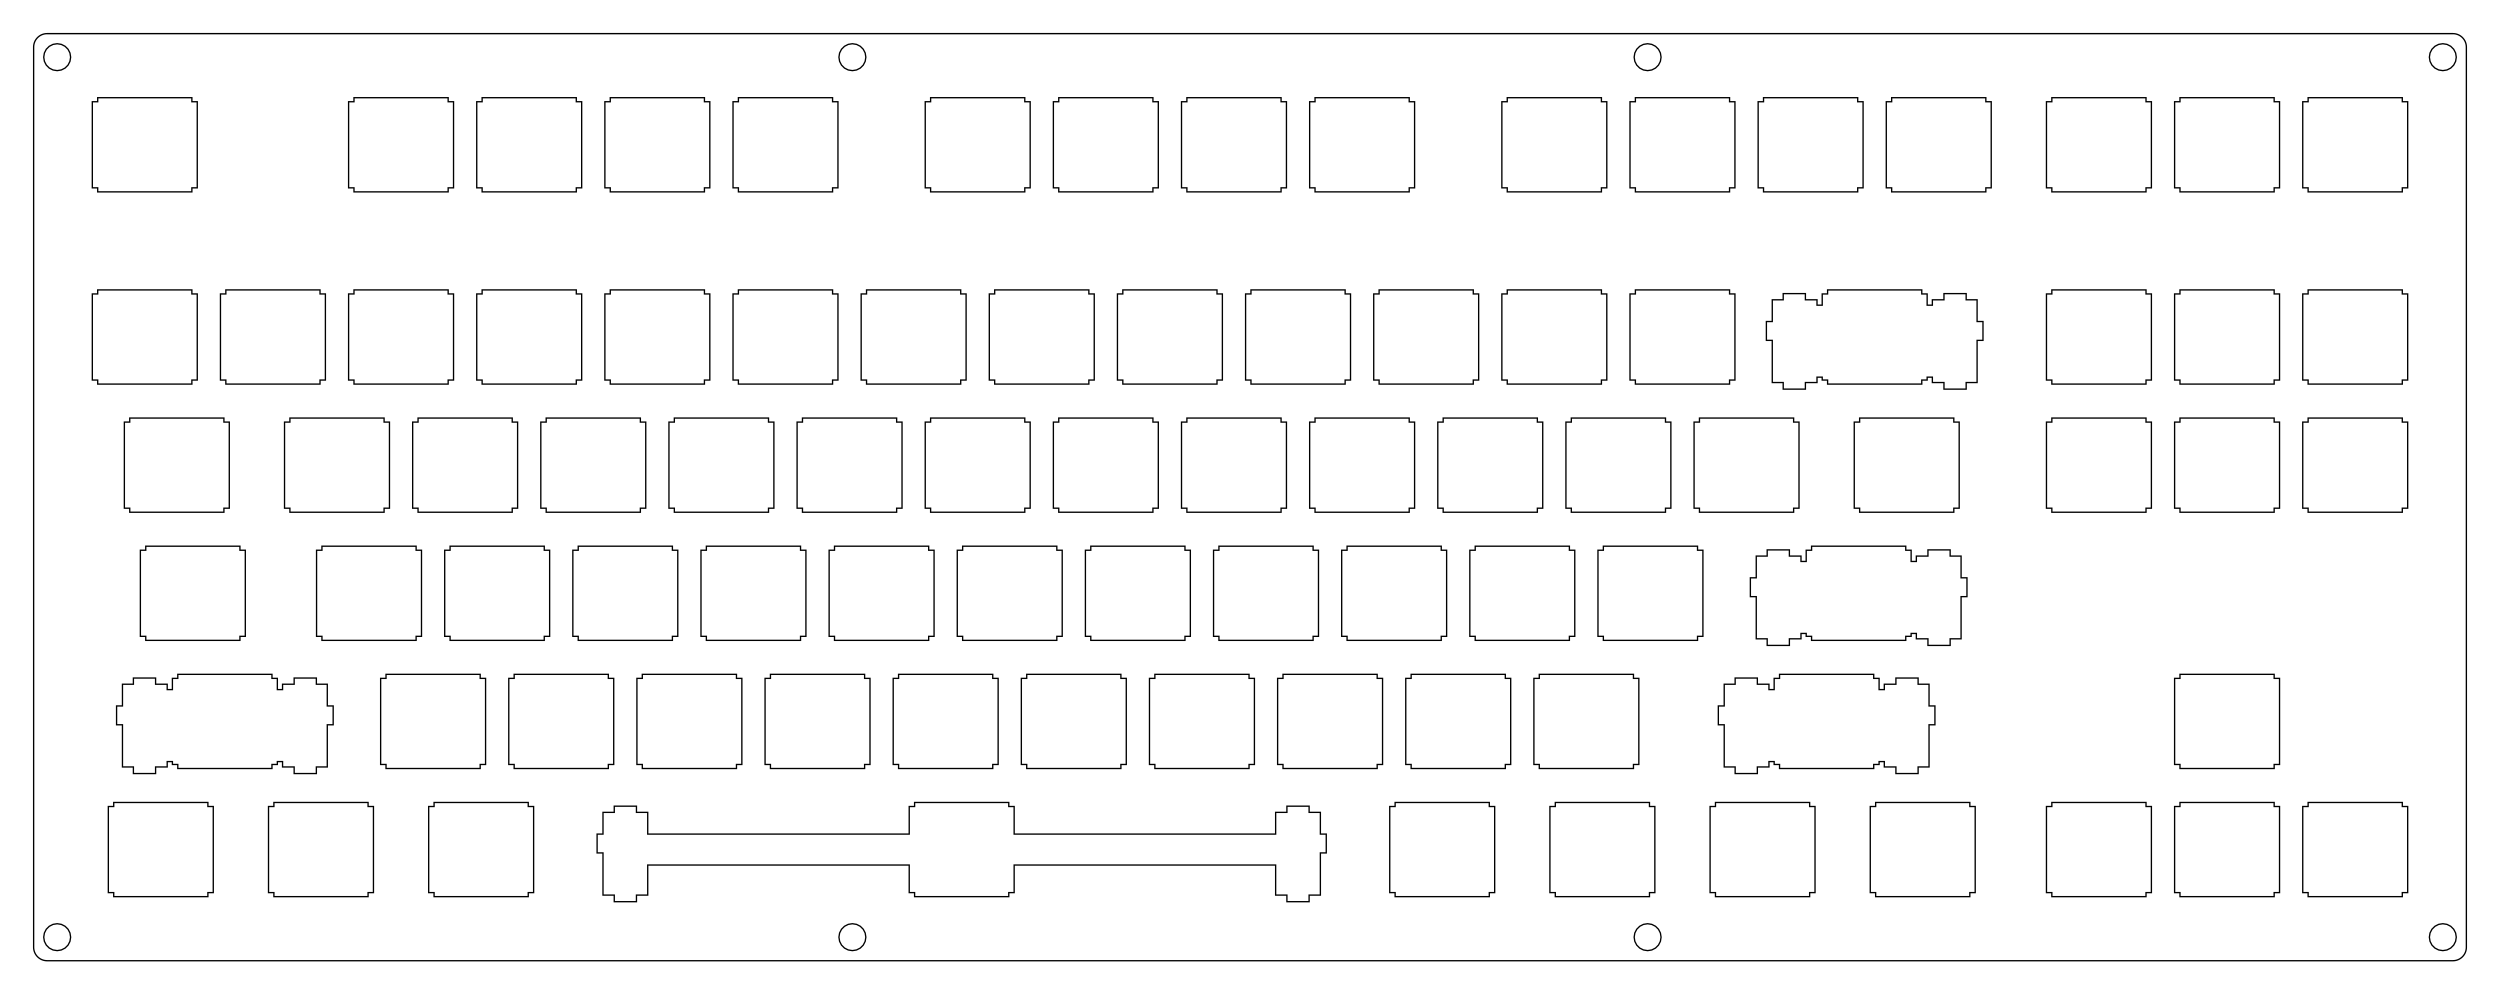 <?xml version="1.0"?>
<!-- Generated by SVGo -->
<svg width="371.663mm" height="147.825mm"
     viewBox="0.000 0.000 371.663 147.825"
     xmlns="http://www.w3.org/2000/svg" 
     xmlns:xlink="http://www.w3.org/1999/xlink">
<polygon points="364.663,5.000 364.819,5.006 364.975,5.025 365.129,5.055 365.281,5.098 365.428,5.152 365.570,5.218 365.707,5.295 365.838,5.382 365.961,5.479 366.077,5.586 366.183,5.701 366.281,5.824 366.368,5.955 366.445,6.092 366.510,6.235 366.565,6.382 366.607,6.533 366.638,6.687 366.656,6.843 366.663,7.000 366.663,140.825 366.656,140.982 366.638,141.138 366.607,141.292 366.565,141.443 366.510,141.590 366.445,141.733 366.368,141.870 366.281,142.001 366.183,142.124 366.077,142.239 365.961,142.346 365.838,142.443 365.707,142.530 365.570,142.607 365.428,142.673 365.281,142.727 365.129,142.770 364.975,142.800 364.819,142.819 364.662,142.825 7.000,142.825 6.843,142.819 6.687,142.800 6.533,142.770 6.382,142.727 6.235,142.673 6.092,142.607 5.955,142.530 5.824,142.443 5.701,142.346 5.586,142.239 5.479,142.124 5.382,142.001 5.295,141.870 5.218,141.733 5.152,141.590 5.098,141.443 5.055,141.292 5.025,141.138 5.006,140.982 5.000,140.825 5.000,7.000 5.006,6.843 5.025,6.687 5.055,6.533 5.098,6.382 5.152,6.235 5.218,6.092 5.295,5.955 5.382,5.824 5.479,5.701 5.586,5.586 5.701,5.479 5.824,5.382 5.955,5.295 6.092,5.218 6.235,5.152 6.382,5.098 6.533,5.055 6.687,5.025 6.843,5.006 7.000,5.000" style="fill:none;stroke-width:0.2;stroke:black"/>
<polygon points="126.721,6.500 127.339,6.598 127.896,6.882 128.339,7.324 128.623,7.882 128.721,8.500 128.623,9.118 128.339,9.676 127.896,10.118 127.339,10.402 126.721,10.500 126.103,10.402 125.545,10.118 125.103,9.676 124.819,9.118 124.721,8.500 124.819,7.882 125.103,7.324 125.545,6.882 126.103,6.598" style="fill:none;stroke-width:0.2;stroke:black"/>
<polygon points="244.942,6.500 245.560,6.598 246.117,6.882 246.560,7.324 246.844,7.882 246.942,8.500 246.844,9.118 246.560,9.676 246.117,10.118 245.560,10.402 244.942,10.500 244.324,10.402 243.766,10.118 243.324,9.676 243.040,9.118 242.942,8.500 243.040,7.882 243.324,7.324 243.766,6.882 244.324,6.598" style="fill:none;stroke-width:0.2;stroke:black"/>
<polygon points="363.163,6.500 363.781,6.598 364.338,6.882 364.781,7.324 365.065,7.882 365.163,8.500 365.065,9.118 364.781,9.676 364.338,10.118 363.781,10.402 363.163,10.500 362.544,10.402 361.987,10.118 361.544,9.676 361.260,9.118 361.163,8.500 361.260,7.882 361.544,7.324 361.987,6.882 362.544,6.598" style="fill:none;stroke-width:0.2;stroke:black"/>
<polygon points="363.163,137.325 363.781,137.423 364.338,137.707 364.781,138.149 365.065,138.707 365.163,139.325 365.065,139.943 364.781,140.501 364.338,140.943 363.781,141.227 363.163,141.325 362.544,141.227 361.987,140.943 361.544,140.501 361.260,139.943 361.163,139.325 361.260,138.707 361.544,138.149 361.987,137.707 362.544,137.423" style="fill:none;stroke-width:0.2;stroke:black"/>
<polygon points="244.942,137.325 245.560,137.423 246.117,137.707 246.560,138.149 246.844,138.707 246.942,139.325 246.844,139.943 246.560,140.501 246.117,140.943 245.560,141.227 244.942,141.325 244.324,141.227 243.766,140.943 243.324,140.501 243.040,139.943 242.942,139.325 243.040,138.707 243.324,138.149 243.766,137.707 244.324,137.423" style="fill:none;stroke-width:0.2;stroke:black"/>
<polygon points="126.721,137.325 127.339,137.423 127.896,137.707 128.339,138.149 128.623,138.707 128.721,139.325 128.623,139.943 128.339,140.501 127.896,140.943 127.339,141.227 126.721,141.325 126.103,141.227 125.545,140.943 125.103,140.501 124.819,139.943 124.721,139.325 124.819,138.707 125.103,138.149 125.545,137.707 126.103,137.423" style="fill:none;stroke-width:0.2;stroke:black"/>
<polygon points="8.500,137.325 9.118,137.423 9.676,137.707 10.118,138.149 10.402,138.707 10.500,139.325 10.402,139.943 10.118,140.501 9.676,140.943 9.118,141.227 8.500,141.325 7.882,141.227 7.324,140.943 6.882,140.501 6.598,139.943 6.500,139.325 6.598,138.707 6.882,138.149 7.324,137.707 7.882,137.423" style="fill:none;stroke-width:0.2;stroke:black"/>
<polygon points="8.500,6.500 9.118,6.598 9.676,6.882 10.118,7.324 10.402,7.882 10.500,8.500 10.402,9.118 10.118,9.676 9.676,10.118 9.118,10.402 8.500,10.500 7.882,10.402 7.324,10.118 6.882,9.676 6.598,9.118 6.500,8.500 6.598,7.882 6.882,7.324 7.324,6.882 7.882,6.598" style="fill:none;stroke-width:0.2;stroke:black"/>
<polygon points="28.525,27.925 28.525,28.525 14.525,28.525 14.525,27.925 13.725,27.925 13.725,15.125 14.525,15.125 14.525,14.525 28.525,14.525 28.525,15.125 29.325,15.125 29.325,27.925" style="fill:none;stroke-width:0.2;stroke:black"/>
<polygon points="28.525,56.500 28.525,57.100 14.525,57.100 14.525,56.500 13.725,56.500 13.725,43.700 14.525,43.700 14.525,43.100 28.525,43.100 28.525,43.700 29.325,43.700 29.325,56.500" style="fill:none;stroke-width:0.2;stroke:black"/>
<polygon points="30.906,132.700 30.906,133.300 16.906,133.300 16.906,132.700 16.106,132.700 16.106,119.900 16.906,119.900 16.906,119.300 30.906,119.300 30.906,119.900 31.706,119.900 31.706,132.700" style="fill:none;stroke-width:0.2;stroke:black"/>
<polygon points="33.288,75.550 33.288,76.150 19.288,76.150 19.288,75.550 18.488,75.550 18.488,62.750 19.288,62.750 19.288,62.150 33.288,62.150 33.288,62.750 34.087,62.750 34.087,75.550" style="fill:none;stroke-width:0.2;stroke:black"/>
<polygon points="35.669,94.600 35.669,95.200 21.669,95.200 21.669,94.600 20.869,94.600 20.869,81.800 21.669,81.800 21.669,81.200 35.669,81.200 35.669,81.800 36.469,81.800 36.469,94.600" style="fill:none;stroke-width:0.2;stroke:black"/>
<polygon points="47.575,56.500 47.575,57.100 33.575,57.100 33.575,56.500 32.775,56.500 32.775,43.700 33.575,43.700 33.575,43.100 47.575,43.100 47.575,43.700 48.375,43.700 48.375,56.500" style="fill:none;stroke-width:0.2;stroke:black"/>
<polygon points="48.656,107.750 48.656,114.020 47.031,114.020 47.031,115.000 43.731,115.000 43.731,114.020 42.006,114.020 42.006,113.220 41.231,113.220 41.231,113.650 40.431,113.650 40.431,114.250 26.431,114.250 26.431,113.650 25.631,113.650 25.631,113.220 24.856,113.220 24.856,114.020 23.131,114.020 23.131,115.000 19.831,115.000 19.831,114.020 18.206,114.020 18.206,107.750 17.331,107.750 17.331,104.950 18.206,104.950 18.206,101.720 19.831,101.720 19.831,100.800 23.131,100.800 23.131,101.720 24.856,101.720 24.856,102.520 25.631,102.520 25.631,100.850 26.431,100.850 26.431,100.250 40.431,100.250 40.431,100.850 41.231,100.850 41.231,102.520 42.006,102.520 42.006,101.720 43.731,101.720 43.731,100.800 47.031,100.800 47.031,101.720 48.656,101.720 48.656,104.950 49.531,104.950 49.531,107.750" style="fill:none;stroke-width:0.2;stroke:black"/>
<polygon points="54.719,132.700 54.719,133.300 40.719,133.300 40.719,132.700 39.919,132.700 39.919,119.900 40.719,119.900 40.719,119.300 54.719,119.300 54.719,119.900 55.519,119.900 55.519,132.700" style="fill:none;stroke-width:0.2;stroke:black"/>
<polygon points="57.100,75.550 57.100,76.150 43.100,76.150 43.100,75.550 42.300,75.550 42.300,62.750 43.100,62.750 43.100,62.150 57.100,62.150 57.100,62.750 57.900,62.750 57.900,75.550" style="fill:none;stroke-width:0.2;stroke:black"/>
<polygon points="61.862,94.600 61.862,95.200 47.862,95.200 47.862,94.600 47.062,94.600 47.062,81.800 47.862,81.800 47.862,81.200 61.862,81.200 61.862,81.800 62.662,81.800 62.662,94.600" style="fill:none;stroke-width:0.2;stroke:black"/>
<polygon points="66.625,27.925 66.625,28.525 52.625,28.525 52.625,27.925 51.825,27.925 51.825,15.125 52.625,15.125 52.625,14.525 66.625,14.525 66.625,15.125 67.425,15.125 67.425,27.925" style="fill:none;stroke-width:0.2;stroke:black"/>
<polygon points="66.625,56.500 66.625,57.100 52.625,57.100 52.625,56.500 51.825,56.500 51.825,43.700 52.625,43.700 52.625,43.100 66.625,43.100 66.625,43.700 67.425,43.700 67.425,56.500" style="fill:none;stroke-width:0.2;stroke:black"/>
<polygon points="71.388,113.650 71.388,114.250 57.388,114.250 57.388,113.650 56.588,113.650 56.588,100.850 57.388,100.850 57.388,100.250 71.388,100.250 71.388,100.850 72.188,100.850 72.188,113.650" style="fill:none;stroke-width:0.2;stroke:black"/>
<polygon points="76.150,75.550 76.150,76.150 62.150,76.150 62.150,75.550 61.350,75.550 61.350,62.750 62.150,62.750 62.150,62.150 76.150,62.150 76.150,62.750 76.950,62.750 76.950,75.550" style="fill:none;stroke-width:0.2;stroke:black"/>
<polygon points="78.531,132.700 78.531,133.300 64.531,133.300 64.531,132.700 63.731,132.700 63.731,119.900 64.531,119.900 64.531,119.300 78.531,119.300 78.531,119.900 79.331,119.900 79.331,132.700" style="fill:none;stroke-width:0.2;stroke:black"/>
<polygon points="80.912,94.600 80.912,95.200 66.912,95.200 66.912,94.600 66.112,94.600 66.112,81.800 66.912,81.800 66.912,81.200 80.912,81.200 80.912,81.800 81.712,81.800 81.712,94.600" style="fill:none;stroke-width:0.2;stroke:black"/>
<polygon points="85.675,27.925 85.675,28.525 71.675,28.525 71.675,27.925 70.875,27.925 70.875,15.125 71.675,15.125 71.675,14.525 85.675,14.525 85.675,15.125 86.475,15.125 86.475,27.925" style="fill:none;stroke-width:0.2;stroke:black"/>
<polygon points="85.675,56.500 85.675,57.100 71.675,57.100 71.675,56.500 70.875,56.500 70.875,43.700 71.675,43.700 71.675,43.100 85.675,43.100 85.675,43.700 86.475,43.700 86.475,56.500" style="fill:none;stroke-width:0.2;stroke:black"/>
<polygon points="90.438,113.650 90.438,114.250 76.438,114.250 76.438,113.650 75.638,113.650 75.638,100.850 76.438,100.850 76.438,100.250 90.438,100.250 90.438,100.850 91.238,100.850 91.238,113.650" style="fill:none;stroke-width:0.2;stroke:black"/>
<polygon points="95.200,75.550 95.200,76.150 81.200,76.150 81.200,75.550 80.400,75.550 80.400,62.750 81.200,62.750 81.200,62.150 95.200,62.150 95.200,62.750 96.000,62.750 96.000,75.550" style="fill:none;stroke-width:0.2;stroke:black"/>
<polygon points="99.962,94.600 99.962,95.200 85.962,95.200 85.962,94.600 85.162,94.600 85.162,81.800 85.962,81.800 85.962,81.200 99.962,81.200 99.962,81.800 100.762,81.800 100.762,94.600" style="fill:none;stroke-width:0.2;stroke:black"/>
<polygon points="104.725,27.925 104.725,28.525 90.725,28.525 90.725,27.925 89.925,27.925 89.925,15.125 90.725,15.125 90.725,14.525 104.725,14.525 104.725,15.125 105.525,15.125 105.525,27.925" style="fill:none;stroke-width:0.2;stroke:black"/>
<polygon points="104.725,56.500 104.725,57.100 90.725,57.100 90.725,56.500 89.925,56.500 89.925,43.700 90.725,43.700 90.725,43.100 104.725,43.100 104.725,43.700 105.525,43.700 105.525,56.500" style="fill:none;stroke-width:0.2;stroke:black"/>
<polygon points="109.488,113.650 109.488,114.250 95.488,114.250 95.488,113.650 94.688,113.650 94.688,100.850 95.488,100.850 95.488,100.250 109.488,100.250 109.488,100.850 110.288,100.850 110.288,113.650" style="fill:none;stroke-width:0.2;stroke:black"/>
<polygon points="114.250,75.550 114.250,76.150 100.250,76.150 100.250,75.550 99.450,75.550 99.450,62.750 100.250,62.750 100.250,62.150 114.250,62.150 114.250,62.750 115.050,62.750 115.050,75.550" style="fill:none;stroke-width:0.2;stroke:black"/>
<polygon points="119.012,94.600 119.012,95.200 105.012,95.200 105.012,94.600 104.212,94.600 104.212,81.800 105.012,81.800 105.012,81.200 119.012,81.200 119.012,81.800 119.812,81.800 119.812,94.600" style="fill:none;stroke-width:0.2;stroke:black"/>
<polygon points="123.775,27.925 123.775,28.525 109.775,28.525 109.775,27.925 108.975,27.925 108.975,15.125 109.775,15.125 109.775,14.525 123.775,14.525 123.775,15.125 124.575,15.125 124.575,27.925" style="fill:none;stroke-width:0.2;stroke:black"/>
<polygon points="123.775,56.500 123.775,57.100 109.775,57.100 109.775,56.500 108.975,56.500 108.975,43.700 109.775,43.700 109.775,43.100 123.775,43.100 123.775,43.700 124.575,43.700 124.575,56.500" style="fill:none;stroke-width:0.2;stroke:black"/>
<polygon points="128.538,113.650 128.538,114.250 114.538,114.250 114.538,113.650 113.738,113.650 113.738,100.850 114.538,100.850 114.538,100.250 128.538,100.250 128.538,100.850 129.338,100.850 129.338,113.650" style="fill:none;stroke-width:0.2;stroke:black"/>
<polygon points="133.300,75.550 133.300,76.150 119.300,76.150 119.300,75.550 118.500,75.550 118.500,62.750 119.300,62.750 119.300,62.150 133.300,62.150 133.300,62.750 134.100,62.750 134.100,75.550" style="fill:none;stroke-width:0.2;stroke:black"/>
<polygon points="138.062,94.600 138.062,95.200 124.062,95.200 124.062,94.600 123.263,94.600 123.263,81.800 124.062,81.800 124.062,81.200 138.062,81.200 138.062,81.800 138.863,81.800 138.863,94.600" style="fill:none;stroke-width:0.2;stroke:black"/>
<polygon points="142.825,56.500 142.825,57.100 128.825,57.100 128.825,56.500 128.025,56.500 128.025,43.700 128.825,43.700 128.825,43.100 142.825,43.100 142.825,43.700 143.625,43.700 143.625,56.500" style="fill:none;stroke-width:0.2;stroke:black"/>
<polygon points="147.588,113.650 147.588,114.250 133.588,114.250 133.588,113.650 132.787,113.650 132.787,100.850 133.588,100.850 133.588,100.250 147.588,100.250 147.588,100.850 148.388,100.850 148.388,113.650" style="fill:none;stroke-width:0.2;stroke:black"/>
<polygon points="152.350,27.925 152.350,28.525 138.350,28.525 138.350,27.925 137.550,27.925 137.550,15.125 138.350,15.125 138.350,14.525 152.350,14.525 152.350,15.125 153.150,15.125 153.150,27.925" style="fill:none;stroke-width:0.2;stroke:black"/>
<polygon points="152.350,75.550 152.350,76.150 138.350,76.150 138.350,75.550 137.550,75.550 137.550,62.750 138.350,62.750 138.350,62.150 152.350,62.150 152.350,62.750 153.150,62.750 153.150,75.550" style="fill:none;stroke-width:0.2;stroke:black"/>
<polygon points="157.113,94.600 157.113,95.200 143.113,95.200 143.113,94.600 142.312,94.600 142.312,81.800 143.113,81.800 143.113,81.200 157.113,81.200 157.113,81.800 157.913,81.800 157.913,94.600" style="fill:none;stroke-width:0.2;stroke:black"/>
<polygon points="161.875,56.500 161.875,57.100 147.875,57.100 147.875,56.500 147.075,56.500 147.075,43.700 147.875,43.700 147.875,43.100 161.875,43.100 161.875,43.700 162.675,43.700 162.675,56.500" style="fill:none;stroke-width:0.2;stroke:black"/>
<polygon points="166.638,113.650 166.638,114.250 152.638,114.250 152.638,113.650 151.838,113.650 151.838,100.850 152.638,100.850 152.638,100.250 166.638,100.250 166.638,100.850 167.438,100.850 167.438,113.650" style="fill:none;stroke-width:0.2;stroke:black"/>
<polygon points="171.400,27.925 171.400,28.525 157.400,28.525 157.400,27.925 156.600,27.925 156.600,15.125 157.400,15.125 157.400,14.525 171.400,14.525 171.400,15.125 172.200,15.125 172.200,27.925" style="fill:none;stroke-width:0.2;stroke:black"/>
<polygon points="171.400,75.550 171.400,76.150 157.400,76.150 157.400,75.550 156.600,75.550 156.600,62.750 157.400,62.750 157.400,62.150 171.400,62.150 171.400,62.750 172.200,62.750 172.200,75.550" style="fill:none;stroke-width:0.2;stroke:black"/>
<polygon points="176.163,94.600 176.163,95.200 162.163,95.200 162.163,94.600 161.363,94.600 161.363,81.800 162.163,81.800 162.163,81.200 176.163,81.200 176.163,81.800 176.963,81.800 176.963,94.600" style="fill:none;stroke-width:0.2;stroke:black"/>
<polygon points="180.925,56.500 180.925,57.100 166.925,57.100 166.925,56.500 166.125,56.500 166.125,43.700 166.925,43.700 166.925,43.100 180.925,43.100 180.925,43.700 181.725,43.700 181.725,56.500" style="fill:none;stroke-width:0.2;stroke:black"/>
<polygon points="185.688,113.650 185.688,114.250 171.688,114.250 171.688,113.650 170.888,113.650 170.888,100.850 171.688,100.850 171.688,100.250 185.688,100.250 185.688,100.850 186.488,100.850 186.488,113.650" style="fill:none;stroke-width:0.2;stroke:black"/>
<polygon points="190.450,27.925 190.450,28.525 176.450,28.525 176.450,27.925 175.650,27.925 175.650,15.125 176.450,15.125 176.450,14.525 190.450,14.525 190.450,15.125 191.250,15.125 191.250,27.925" style="fill:none;stroke-width:0.2;stroke:black"/>
<polygon points="190.450,75.550 190.450,76.150 176.450,76.150 176.450,75.550 175.650,75.550 175.650,62.750 176.450,62.750 176.450,62.150 190.450,62.150 190.450,62.750 191.250,62.750 191.250,75.550" style="fill:none;stroke-width:0.2;stroke:black"/>
<polygon points="195.213,94.600 195.213,95.200 181.213,95.200 181.213,94.600 180.413,94.600 180.413,81.800 181.213,81.800 181.213,81.200 195.213,81.200 195.213,81.800 196.013,81.800 196.013,94.600" style="fill:none;stroke-width:0.2;stroke:black"/>
<polygon points="196.294,126.800 196.294,133.070 194.619,133.070 194.619,134.050 191.319,134.050 191.319,133.070 189.644,133.070 189.644,128.600 150.769,128.600 150.769,132.700 149.969,132.700 149.969,133.300 135.969,133.300 135.969,132.700 135.169,132.700 135.169,128.600 96.294,128.600 96.294,133.070 94.619,133.070 94.619,134.050 91.319,134.050 91.319,133.070 89.644,133.070 89.644,126.800 88.769,126.800 88.769,124.000 89.644,124.000 89.644,120.770 91.319,120.770 91.319,119.850 94.619,119.850 94.619,120.770 96.294,120.770 96.294,124.000 135.169,124.000 135.169,119.900 135.969,119.900 135.969,119.300 149.969,119.300 149.969,119.900 150.769,119.900 150.769,124.000 189.644,124.000 189.644,120.770 191.319,120.770 191.319,119.850 194.619,119.850 194.619,120.770 196.294,120.770 196.294,124.000 197.169,124.000 197.169,126.800" style="fill:none;stroke-width:0.2;stroke:black"/>
<polygon points="199.975,56.500 199.975,57.100 185.975,57.100 185.975,56.500 185.175,56.500 185.175,43.700 185.975,43.700 185.975,43.100 199.975,43.100 199.975,43.700 200.775,43.700 200.775,56.500" style="fill:none;stroke-width:0.2;stroke:black"/>
<polygon points="204.738,113.650 204.738,114.250 190.738,114.250 190.738,113.650 189.938,113.650 189.938,100.850 190.738,100.850 190.738,100.250 204.738,100.250 204.738,100.850 205.538,100.850 205.538,113.650" style="fill:none;stroke-width:0.2;stroke:black"/>
<polygon points="209.500,27.925 209.500,28.525 195.500,28.525 195.500,27.925 194.700,27.925 194.700,15.125 195.500,15.125 195.500,14.525 209.500,14.525 209.500,15.125 210.300,15.125 210.300,27.925" style="fill:none;stroke-width:0.2;stroke:black"/>
<polygon points="209.500,75.550 209.500,76.150 195.500,76.150 195.500,75.550 194.700,75.550 194.700,62.750 195.500,62.750 195.500,62.150 209.500,62.150 209.500,62.750 210.300,62.750 210.300,75.550" style="fill:none;stroke-width:0.2;stroke:black"/>
<polygon points="214.263,94.600 214.263,95.200 200.263,95.200 200.263,94.600 199.463,94.600 199.463,81.800 200.263,81.800 200.263,81.200 214.263,81.200 214.263,81.800 215.063,81.800 215.063,94.600" style="fill:none;stroke-width:0.2;stroke:black"/>
<polygon points="219.025,56.500 219.025,57.100 205.025,57.100 205.025,56.500 204.225,56.500 204.225,43.700 205.025,43.700 205.025,43.100 219.025,43.100 219.025,43.700 219.825,43.700 219.825,56.500" style="fill:none;stroke-width:0.2;stroke:black"/>
<polygon points="221.406,132.700 221.406,133.300 207.406,133.300 207.406,132.700 206.606,132.700 206.606,119.900 207.406,119.900 207.406,119.300 221.406,119.300 221.406,119.900 222.206,119.900 222.206,132.700" style="fill:none;stroke-width:0.2;stroke:black"/>
<polygon points="223.788,113.650 223.788,114.250 209.788,114.250 209.788,113.650 208.988,113.650 208.988,100.850 209.788,100.850 209.788,100.250 223.788,100.250 223.788,100.850 224.588,100.850 224.588,113.650" style="fill:none;stroke-width:0.2;stroke:black"/>
<polygon points="228.550,75.550 228.550,76.150 214.550,76.150 214.550,75.550 213.750,75.550 213.750,62.750 214.550,62.750 214.550,62.150 228.550,62.150 228.550,62.750 229.350,62.750 229.350,75.550" style="fill:none;stroke-width:0.2;stroke:black"/>
<polygon points="233.313,94.600 233.313,95.200 219.313,95.200 219.313,94.600 218.513,94.600 218.513,81.800 219.313,81.800 219.313,81.200 233.313,81.200 233.313,81.800 234.113,81.800 234.113,94.600" style="fill:none;stroke-width:0.2;stroke:black"/>
<polygon points="238.075,27.925 238.075,28.525 224.075,28.525 224.075,27.925 223.275,27.925 223.275,15.125 224.075,15.125 224.075,14.525 238.075,14.525 238.075,15.125 238.875,15.125 238.875,27.925" style="fill:none;stroke-width:0.2;stroke:black"/>
<polygon points="238.075,56.500 238.075,57.100 224.075,57.100 224.075,56.500 223.275,56.500 223.275,43.700 224.075,43.700 224.075,43.100 238.075,43.100 238.075,43.700 238.875,43.700 238.875,56.500" style="fill:none;stroke-width:0.2;stroke:black"/>
<polygon points="242.838,113.650 242.838,114.250 228.838,114.250 228.838,113.650 228.038,113.650 228.038,100.850 228.838,100.850 228.838,100.250 242.838,100.250 242.838,100.850 243.638,100.850 243.638,113.650" style="fill:none;stroke-width:0.2;stroke:black"/>
<polygon points="245.219,132.700 245.219,133.300 231.219,133.300 231.219,132.700 230.419,132.700 230.419,119.900 231.219,119.900 231.219,119.300 245.219,119.300 245.219,119.900 246.019,119.900 246.019,132.700" style="fill:none;stroke-width:0.2;stroke:black"/>
<polygon points="247.600,75.550 247.600,76.150 233.600,76.150 233.600,75.550 232.800,75.550 232.800,62.750 233.600,62.750 233.600,62.150 247.600,62.150 247.600,62.750 248.400,62.750 248.400,75.550" style="fill:none;stroke-width:0.2;stroke:black"/>
<polygon points="252.363,94.600 252.363,95.200 238.363,95.200 238.363,94.600 237.563,94.600 237.563,81.800 238.363,81.800 238.363,81.200 252.363,81.200 252.363,81.800 253.163,81.800 253.163,94.600" style="fill:none;stroke-width:0.2;stroke:black"/>
<polygon points="257.125,27.925 257.125,28.525 243.125,28.525 243.125,27.925 242.325,27.925 242.325,15.125 243.125,15.125 243.125,14.525 257.125,14.525 257.125,15.125 257.925,15.125 257.925,27.925" style="fill:none;stroke-width:0.2;stroke:black"/>
<polygon points="257.125,56.500 257.125,57.100 243.125,57.100 243.125,56.500 242.325,56.500 242.325,43.700 243.125,43.700 243.125,43.100 257.125,43.100 257.125,43.700 257.925,43.700 257.925,56.500" style="fill:none;stroke-width:0.2;stroke:black"/>
<polygon points="266.650,75.550 266.650,76.150 252.650,76.150 252.650,75.550 251.850,75.550 251.850,62.750 252.650,62.750 252.650,62.150 266.650,62.150 266.650,62.750 267.450,62.750 267.450,75.550" style="fill:none;stroke-width:0.2;stroke:black"/>
<polygon points="269.031,132.700 269.031,133.300 255.031,133.300 255.031,132.700 254.231,132.700 254.231,119.900 255.031,119.900 255.031,119.300 269.031,119.300 269.031,119.900 269.831,119.900 269.831,132.700" style="fill:none;stroke-width:0.2;stroke:black"/>
<polygon points="276.175,27.925 276.175,28.525 262.175,28.525 262.175,27.925 261.375,27.925 261.375,15.125 262.175,15.125 262.175,14.525 276.175,14.525 276.175,15.125 276.975,15.125 276.975,27.925" style="fill:none;stroke-width:0.2;stroke:black"/>
<polygon points="286.781,107.750 286.781,114.020 285.156,114.020 285.156,115.000 281.856,115.000 281.856,114.020 280.131,114.020 280.131,113.220 279.356,113.220 279.356,113.650 278.556,113.650 278.556,114.250 264.556,114.250 264.556,113.650 263.756,113.650 263.756,113.220 262.981,113.220 262.981,114.020 261.256,114.020 261.256,115.000 257.956,115.000 257.956,114.020 256.331,114.020 256.331,107.750 255.456,107.750 255.456,104.950 256.331,104.950 256.331,101.720 257.956,101.720 257.956,100.800 261.256,100.800 261.256,101.720 262.981,101.720 262.981,102.520 263.756,102.520 263.756,100.850 264.556,100.850 264.556,100.250 278.556,100.250 278.556,100.850 279.356,100.850 279.356,102.520 280.131,102.520 280.131,101.720 281.856,101.720 281.856,100.800 285.156,100.800 285.156,101.720 286.781,101.720 286.781,104.950 287.656,104.950 287.656,107.750" style="fill:none;stroke-width:0.2;stroke:black"/>
<polygon points="290.463,75.550 290.463,76.150 276.463,76.150 276.463,75.550 275.663,75.550 275.663,62.750 276.463,62.750 276.463,62.150 290.463,62.150 290.463,62.750 291.263,62.750 291.263,75.550" style="fill:none;stroke-width:0.2;stroke:black"/>
<polygon points="291.544,88.700 291.544,94.970 289.919,94.970 289.919,95.950 286.619,95.950 286.619,94.970 284.894,94.970 284.894,94.170 284.119,94.170 284.119,94.600 283.319,94.600 283.319,95.200 269.319,95.200 269.319,94.600 268.519,94.600 268.519,94.170 267.744,94.170 267.744,94.970 266.019,94.970 266.019,95.950 262.719,95.950 262.719,94.970 261.094,94.970 261.094,88.700 260.219,88.700 260.219,85.900 261.094,85.900 261.094,82.670 262.719,82.670 262.719,81.750 266.019,81.750 266.019,82.670 267.744,82.670 267.744,83.470 268.519,83.470 268.519,81.800 269.319,81.800 269.319,81.200 283.319,81.200 283.319,81.800 284.119,81.800 284.119,83.470 284.894,83.470 284.894,82.670 286.619,82.670 286.619,81.750 289.919,81.750 289.919,82.670 291.544,82.670 291.544,85.900 292.419,85.900 292.419,88.700" style="fill:none;stroke-width:0.2;stroke:black"/>
<polygon points="292.844,132.700 292.844,133.300 278.844,133.300 278.844,132.700 278.044,132.700 278.044,119.900 278.844,119.900 278.844,119.300 292.844,119.300 292.844,119.900 293.644,119.900 293.644,132.700" style="fill:none;stroke-width:0.2;stroke:black"/>
<polygon points="293.925,50.600 293.925,56.870 292.300,56.870 292.300,57.850 289.000,57.850 289.000,56.870 287.275,56.870 287.275,56.070 286.500,56.070 286.500,56.500 285.700,56.500 285.700,57.100 271.700,57.100 271.700,56.500 270.900,56.500 270.900,56.070 270.125,56.070 270.125,56.870 268.400,56.870 268.400,57.850 265.100,57.850 265.100,56.870 263.475,56.870 263.475,50.600 262.600,50.600 262.600,47.800 263.475,47.800 263.475,44.570 265.100,44.570 265.100,43.650 268.400,43.650 268.400,44.570 270.125,44.570 270.125,45.370 270.900,45.370 270.900,43.700 271.700,43.700 271.700,43.100 285.700,43.100 285.700,43.700 286.500,43.700 286.500,45.370 287.275,45.370 287.275,44.570 289.000,44.570 289.000,43.650 292.300,43.650 292.300,44.570 293.925,44.570 293.925,47.800 294.800,47.800 294.800,50.600" style="fill:none;stroke-width:0.2;stroke:black"/>
<polygon points="295.225,27.925 295.225,28.525 281.225,28.525 281.225,27.925 280.425,27.925 280.425,15.125 281.225,15.125 281.225,14.525 295.225,14.525 295.225,15.125 296.025,15.125 296.025,27.925" style="fill:none;stroke-width:0.2;stroke:black"/>
<polygon points="319.038,56.500 319.038,57.100 305.038,57.100 305.038,56.500 304.238,56.500 304.238,43.700 305.038,43.700 305.038,43.100 319.038,43.100 319.038,43.700 319.838,43.700 319.838,56.500" style="fill:none;stroke-width:0.2;stroke:black"/>
<polygon points="319.038,75.550 319.038,76.150 305.038,76.150 305.038,75.550 304.238,75.550 304.238,62.750 305.038,62.750 305.038,62.150 319.038,62.150 319.038,62.750 319.838,62.750 319.838,75.550" style="fill:none;stroke-width:0.2;stroke:black"/>
<polygon points="319.038,132.700 319.038,133.300 305.038,133.300 305.038,132.700 304.238,132.700 304.238,119.900 305.038,119.900 305.038,119.300 319.038,119.300 319.038,119.900 319.838,119.900 319.838,132.700" style="fill:none;stroke-width:0.2;stroke:black"/>
<polygon points="319.038,27.925 319.038,28.525 305.038,28.525 305.038,27.925 304.238,27.925 304.238,15.125 305.038,15.125 305.038,14.525 319.038,14.525 319.038,15.125 319.838,15.125 319.838,27.925" style="fill:none;stroke-width:0.2;stroke:black"/>
<polygon points="338.088,56.500 338.088,57.100 324.088,57.100 324.088,56.500 323.288,56.500 323.288,43.700 324.088,43.700 324.088,43.100 338.088,43.100 338.088,43.700 338.888,43.700 338.888,56.500" style="fill:none;stroke-width:0.2;stroke:black"/>
<polygon points="338.088,75.550 338.088,76.150 324.088,76.150 324.088,75.550 323.288,75.550 323.288,62.750 324.088,62.750 324.088,62.150 338.088,62.150 338.088,62.750 338.888,62.750 338.888,75.550" style="fill:none;stroke-width:0.2;stroke:black"/>
<polygon points="338.088,132.700 338.088,133.300 324.088,133.300 324.088,132.700 323.288,132.700 323.288,119.900 324.088,119.900 324.088,119.300 338.088,119.300 338.088,119.900 338.888,119.900 338.888,132.700" style="fill:none;stroke-width:0.2;stroke:black"/>
<polygon points="338.088,27.925 338.088,28.525 324.088,28.525 324.088,27.925 323.288,27.925 323.288,15.125 324.088,15.125 324.088,14.525 338.088,14.525 338.088,15.125 338.888,15.125 338.888,27.925" style="fill:none;stroke-width:0.2;stroke:black"/>
<polygon points="338.088,113.650 338.088,114.250 324.088,114.250 324.088,113.650 323.288,113.650 323.288,100.850 324.088,100.850 324.088,100.250 338.088,100.250 338.088,100.850 338.888,100.850 338.888,113.650" style="fill:none;stroke-width:0.2;stroke:black"/>
<polygon points="357.138,56.500 357.138,57.100 343.138,57.100 343.138,56.500 342.338,56.500 342.338,43.700 343.138,43.700 343.138,43.100 357.138,43.100 357.138,43.700 357.938,43.700 357.938,56.500" style="fill:none;stroke-width:0.2;stroke:black"/>
<polygon points="357.138,75.550 357.138,76.150 343.138,76.150 343.138,75.550 342.338,75.550 342.338,62.750 343.138,62.750 343.138,62.150 357.138,62.150 357.138,62.750 357.938,62.750 357.938,75.550" style="fill:none;stroke-width:0.2;stroke:black"/>
<polygon points="357.138,132.700 357.138,133.300 343.138,133.300 343.138,132.700 342.338,132.700 342.338,119.900 343.138,119.900 343.138,119.300 357.138,119.300 357.138,119.900 357.938,119.900 357.938,132.700" style="fill:none;stroke-width:0.2;stroke:black"/>
<polygon points="357.138,27.925 357.138,28.525 343.138,28.525 343.138,27.925 342.338,27.925 342.338,15.125 343.138,15.125 343.138,14.525 357.138,14.525 357.138,15.125 357.938,15.125 357.938,27.925" style="fill:none;stroke-width:0.2;stroke:black"/>
</svg>

